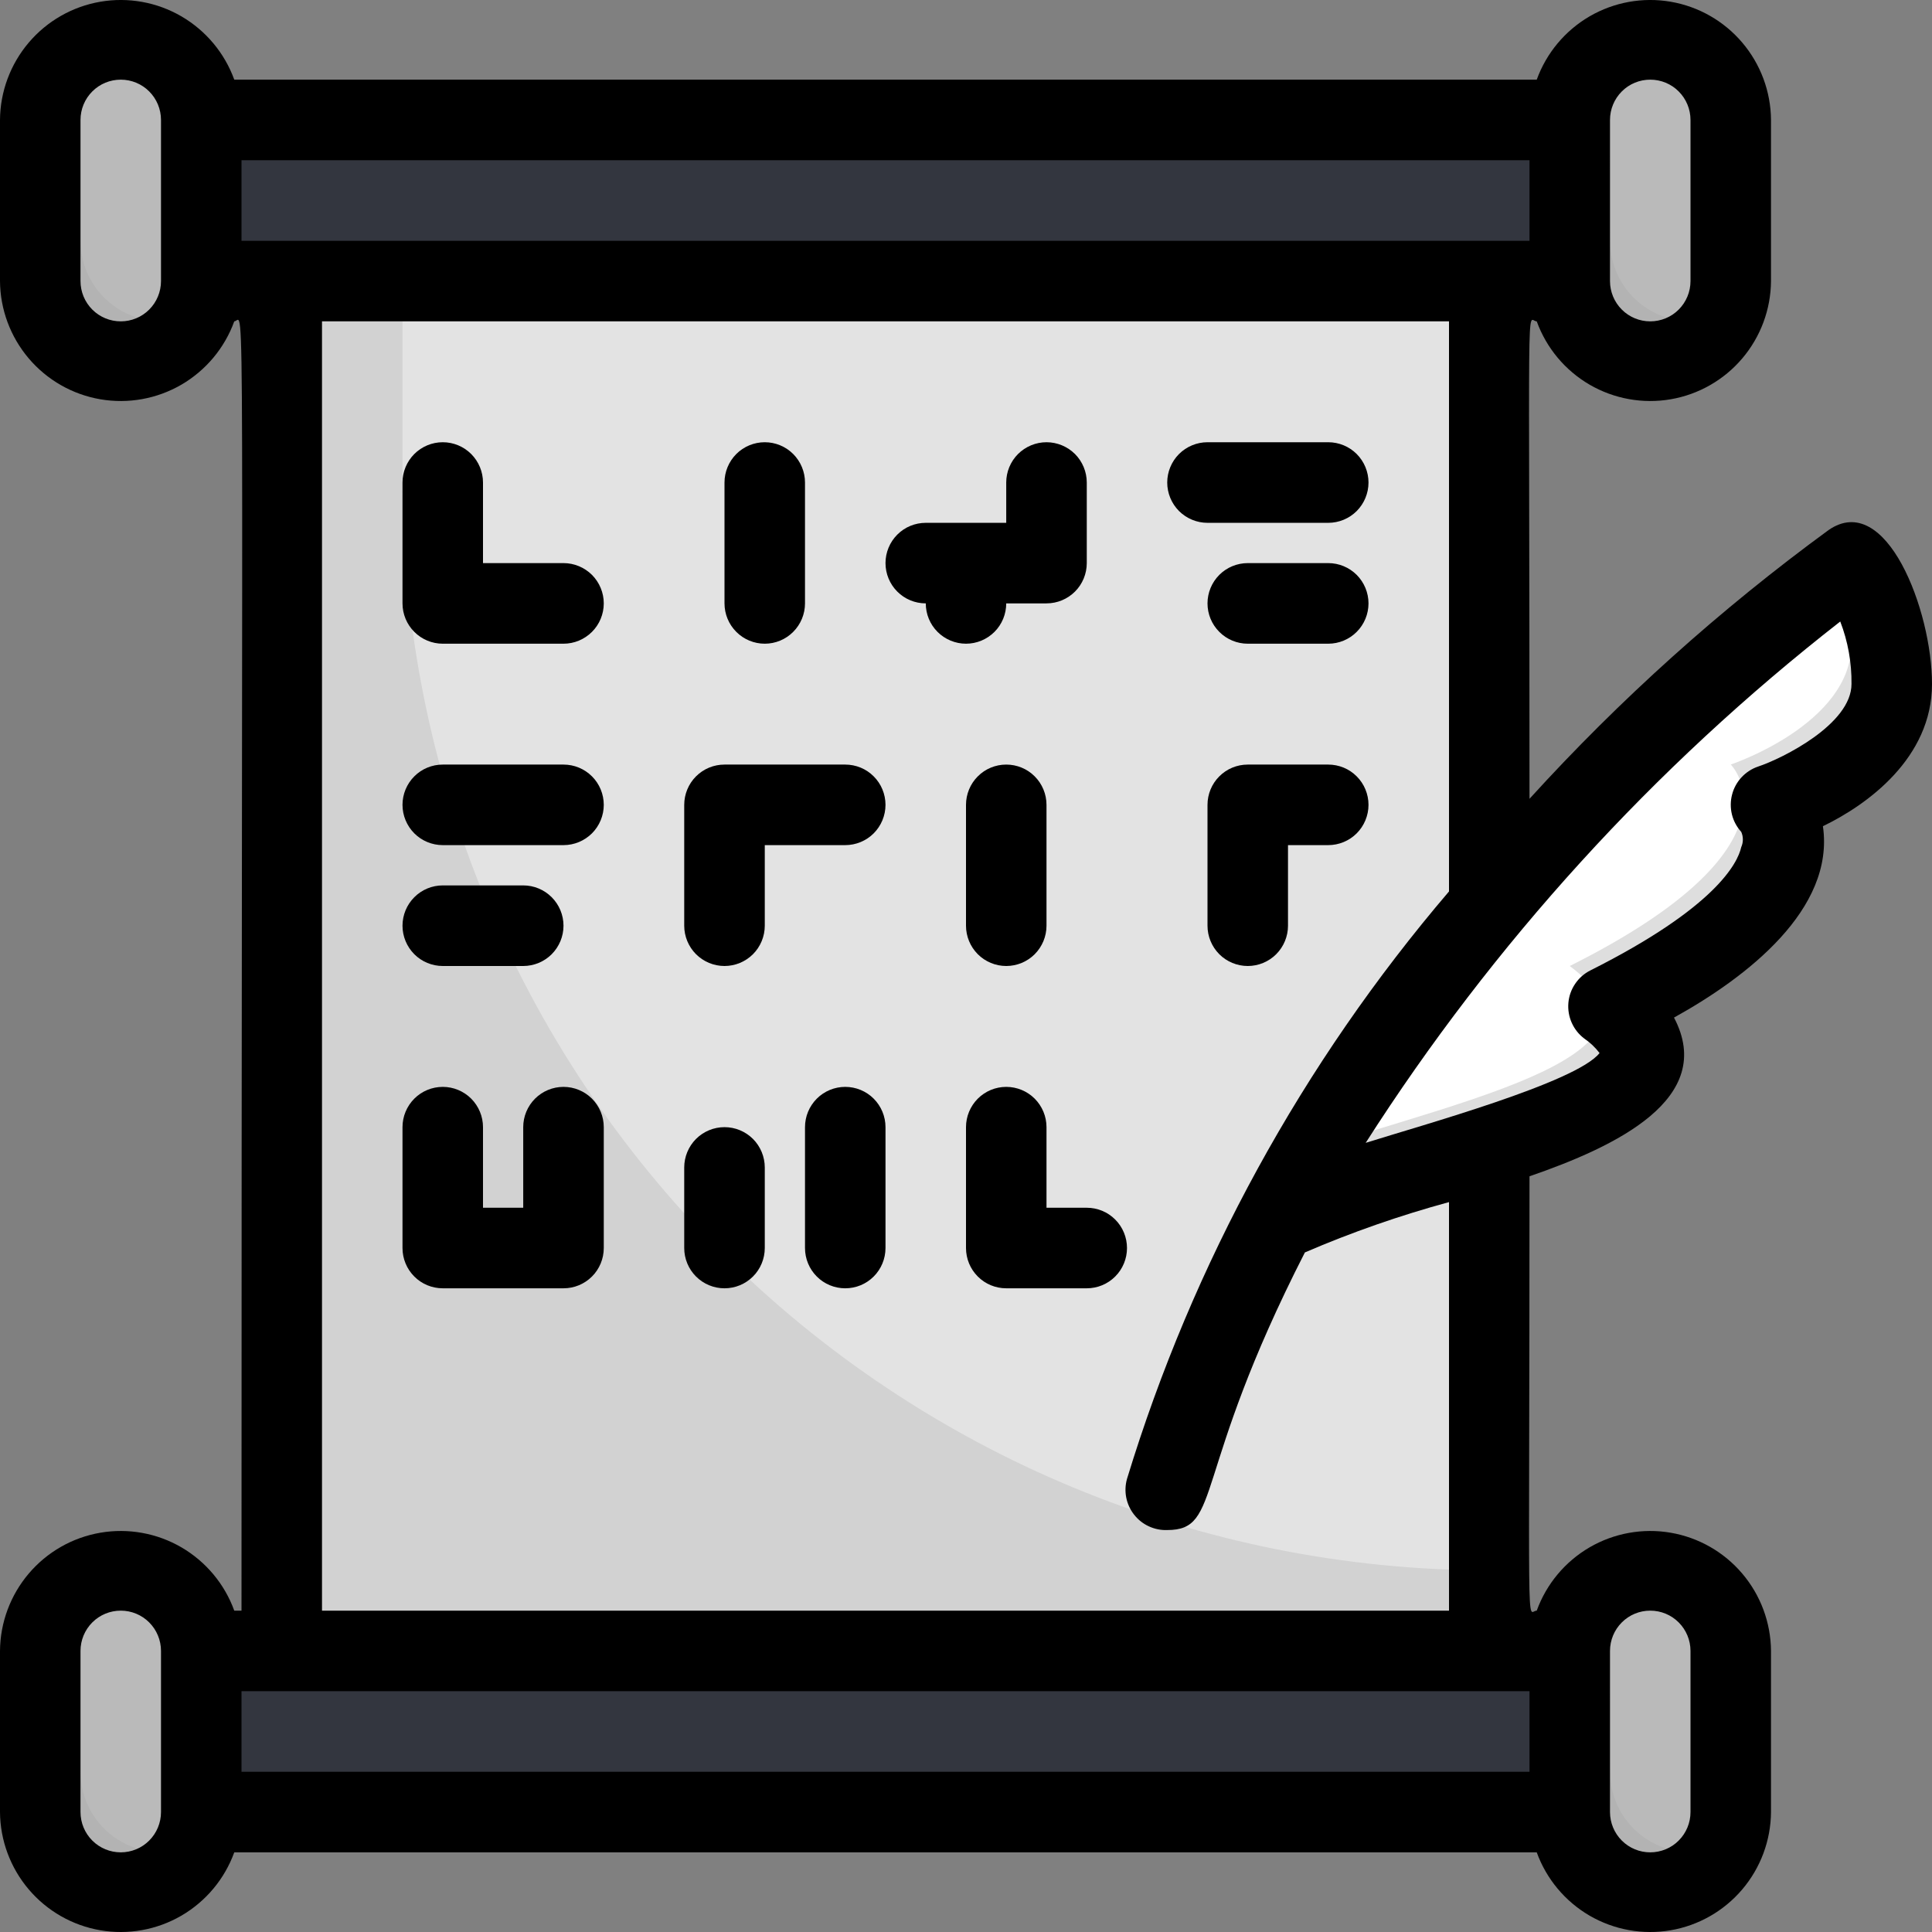 <svg width="39" height="39" viewBox="0 0 39 39" fill="none" xmlns="http://www.w3.org/2000/svg">
<rect x="0" y="0" width="39" height="39" fill="#808080" stroke="none"/>
<path d="M30.062 18.288C28.399 20.262 26.95 22.408 25.74 24.689C27.136 24.061 28.582 23.549 30.062 23.16V33.326H5.688V5.674H30.062V18.288Z" fill="#D2D2D2"/>
<path d="M30.062 18.288C28.399 20.262 26.95 22.408 25.74 24.689C27.136 24.061 28.582 23.549 30.062 23.16C30.062 32.187 29.981 31.699 30.062 31.699C24.244 31.699 18.664 29.386 14.55 25.268C10.436 21.15 8.125 15.564 8.125 9.741V5.674H30.062V18.288Z" fill="#E3E3E3"/>
<path d="M31.688 2.421H4.062V5.674H31.688V2.421Z" fill="#33363F"/>
<path d="M31.688 2.421V4.048H7.312C6.882 4.048 6.468 3.876 6.163 3.571C5.859 3.266 5.688 2.852 5.688 2.421H31.688Z" fill="#33363F"/>
<path d="M31.688 33.326H4.062V36.579H31.688V33.326Z" fill="#33363F"/>
<path d="M31.688 33.326V34.952H7.312C6.882 34.952 6.468 34.781 6.163 34.476C5.859 34.171 5.688 33.757 5.688 33.326H31.688Z" fill="#33363F"/>
<path d="M34.938 2.421C34.938 5.837 34.994 5.926 34.791 6.341C34.638 6.678 34.373 6.953 34.042 7.12C33.712 7.286 33.334 7.335 32.971 7.257C32.609 7.179 32.284 6.98 32.051 6.692C31.817 6.404 31.689 6.045 31.688 5.674V2.421C31.688 1.99 31.859 1.576 32.163 1.271C32.468 0.966 32.882 0.794 33.312 0.794C33.743 0.794 34.157 0.966 34.462 1.271C34.766 1.576 34.938 1.99 34.938 2.421Z" fill="#B3B3B3"/>
<path d="M34.938 2.421C34.938 5.837 34.994 5.926 34.791 6.341C34.544 6.452 34.273 6.5 34.003 6.479C33.732 6.459 33.472 6.371 33.244 6.224C33.016 6.077 32.829 5.875 32.699 5.637C32.569 5.399 32.501 5.132 32.5 4.861C32.5 1.445 32.443 1.355 32.646 0.941C32.894 0.829 33.164 0.782 33.435 0.802C33.705 0.823 33.966 0.91 34.194 1.058C34.421 1.205 34.609 1.406 34.739 1.645C34.869 1.883 34.937 2.15 34.938 2.421Z" fill="#BABABA"/>
<path d="M4.062 2.421C4.062 5.837 4.119 5.926 3.916 6.341C3.763 6.678 3.498 6.953 3.168 7.12C2.837 7.286 2.459 7.335 2.096 7.257C1.734 7.179 1.409 6.98 1.176 6.692C0.942 6.404 0.814 6.045 0.812 5.674V2.421C0.812 1.99 0.984 1.576 1.288 1.271C1.593 0.966 2.007 0.794 2.438 0.794C2.868 0.794 3.282 0.966 3.587 1.271C3.891 1.576 4.062 1.99 4.062 2.421Z" fill="#B3B3B3"/>
<path d="M4.062 2.421C4.062 5.837 4.119 5.926 3.916 6.341C3.669 6.452 3.398 6.5 3.128 6.479C2.857 6.459 2.597 6.371 2.369 6.224C2.141 6.077 1.954 5.875 1.824 5.637C1.694 5.399 1.626 5.132 1.625 4.861C1.625 1.445 1.568 1.355 1.771 0.941C2.018 0.829 2.29 0.782 2.56 0.802C2.83 0.823 3.091 0.91 3.319 1.058C3.546 1.205 3.734 1.406 3.864 1.645C3.994 1.883 4.062 2.15 4.062 2.421Z" fill="#BABABA"/>
<path d="M34.938 33.326C34.938 36.742 34.994 36.831 34.791 37.246C34.638 37.583 34.373 37.858 34.042 38.025C33.712 38.191 33.334 38.24 32.971 38.162C32.609 38.084 32.284 37.885 32.051 37.597C31.817 37.309 31.689 36.95 31.688 36.579V33.326C31.688 32.895 31.859 32.481 32.163 32.176C32.468 31.871 32.882 31.699 33.312 31.699C33.743 31.699 34.157 31.871 34.462 32.176C34.766 32.481 34.938 32.895 34.938 33.326Z" fill="#B3B3B3"/>
<path d="M34.938 33.326C34.938 36.742 34.994 36.831 34.791 37.246C34.544 37.357 34.273 37.405 34.003 37.384C33.732 37.364 33.472 37.276 33.244 37.129C33.016 36.982 32.829 36.78 32.699 36.542C32.569 36.304 32.501 36.037 32.5 35.766C32.5 32.35 32.443 32.261 32.646 31.846C32.894 31.735 33.164 31.687 33.435 31.707C33.705 31.728 33.966 31.816 34.194 31.963C34.421 32.11 34.609 32.312 34.739 32.55C34.869 32.788 34.937 33.055 34.938 33.326Z" fill="#BABABA"/>
<path d="M4.062 33.326C4.062 36.742 4.119 36.831 3.916 37.246C3.763 37.583 3.498 37.858 3.168 38.025C2.837 38.191 2.459 38.24 2.096 38.162C1.734 38.084 1.409 37.885 1.176 37.597C0.942 37.309 0.814 36.95 0.812 36.579V33.326C0.812 32.895 0.984 32.481 1.288 32.176C1.593 31.871 2.007 31.699 2.438 31.699C2.868 31.699 3.282 31.871 3.587 32.176C3.891 32.481 4.062 32.895 4.062 33.326Z" fill="#B3B3B3"/>
<path d="M4.062 33.326C4.062 36.742 4.119 36.831 3.916 37.246C3.669 37.357 3.398 37.405 3.128 37.384C2.857 37.364 2.597 37.276 2.369 37.129C2.141 36.982 1.954 36.78 1.824 36.542C1.694 36.304 1.626 36.037 1.625 35.766C1.625 32.35 1.568 32.261 1.771 31.846C2.018 31.735 2.29 31.687 2.56 31.707C2.83 31.728 3.091 31.816 3.319 31.963C3.546 32.11 3.734 32.312 3.864 32.55C3.994 32.788 4.062 33.055 4.062 33.326Z" fill="#BABABA"/>
<path d="M35.75 16.247C35.75 16.247 37.375 17.873 32.5 20.313C35.401 22.493 27.958 23.371 25.74 24.689C26.008 24.176 26.293 23.672 26.552 23.184C29.608 18.069 34.832 12.994 37.375 11.367C37.94 12.051 38.23 12.921 38.188 13.807C38.188 15.434 35.75 16.247 35.75 16.247Z" fill="#DEDEDE"/>
<path d="M34.938 15.433C34.938 15.433 36.562 17.06 31.688 19.5C34.052 21.281 29.534 22.192 26.585 23.184C29.341 18.672 32.925 14.723 37.148 11.546C37.308 12.011 37.385 12.501 37.375 12.994C37.375 14.62 34.938 15.433 34.938 15.433Z" fill="white"/>
<path d="M39 13.807C39 12.319 38.074 9.895 36.912 10.7C34.723 12.301 32.7 14.118 30.875 16.125C30.875 5.414 30.81 6.487 31.021 6.487C31.216 7.025 31.594 7.477 32.088 7.765C32.583 8.052 33.162 8.157 33.725 8.06C34.289 7.963 34.8 7.671 35.17 7.235C35.54 6.799 35.746 6.246 35.75 5.674V2.421C35.746 1.849 35.54 1.296 35.17 0.86C34.8 0.424 34.289 0.132 33.725 0.035C33.162 -0.062 32.583 0.043 32.088 0.33C31.594 0.618 31.216 1.07 31.021 1.608H4.729C4.534 1.07 4.156 0.618 3.662 0.33C3.168 0.043 2.588 -0.062 2.025 0.035C1.461 0.132 0.95 0.424 0.58 0.86C0.21 1.296 0.004 1.849 0 2.421L0 5.674C0.004 6.246 0.21 6.799 0.58 7.235C0.95 7.671 1.461 7.963 2.025 8.06C2.588 8.157 3.168 8.052 3.662 7.765C4.156 7.477 4.534 7.025 4.729 6.487C4.956 6.487 4.875 4.479 4.875 32.513H4.729C4.534 31.975 4.156 31.523 3.662 31.235C3.168 30.948 2.588 30.843 2.025 30.94C1.461 31.037 0.95 31.329 0.58 31.765C0.21 32.201 0.004 32.754 0 33.326L0 36.579C0.004 37.151 0.21 37.704 0.58 38.14C0.95 38.576 1.461 38.868 2.025 38.965C2.588 39.062 3.168 38.957 3.662 38.67C4.156 38.382 4.534 37.93 4.729 37.392H31.021C31.216 37.93 31.594 38.382 32.088 38.67C32.583 38.957 33.162 39.062 33.725 38.965C34.289 38.868 34.8 38.576 35.17 38.14C35.54 37.704 35.746 37.151 35.75 36.579V33.326C35.746 32.754 35.54 32.201 35.17 31.765C34.8 31.329 34.289 31.037 33.725 30.94C33.162 30.843 32.583 30.948 32.088 31.235C31.594 31.523 31.216 31.975 31.021 32.513C30.81 32.513 30.875 33.489 30.875 23.745C32.622 23.143 34.653 22.176 33.792 20.541C35.263 19.728 37.042 18.353 36.798 16.678C37.692 16.247 39 15.303 39 13.807ZM34.125 2.421V5.674C34.125 5.89 34.039 6.097 33.887 6.249C33.735 6.402 33.528 6.487 33.312 6.487C33.097 6.487 32.89 6.402 32.738 6.249C32.586 6.097 32.5 5.89 32.5 5.674V2.421C32.5 2.205 32.586 1.998 32.738 1.846C32.89 1.693 33.097 1.608 33.312 1.608C33.528 1.608 33.735 1.693 33.887 1.846C34.039 1.998 34.125 2.205 34.125 2.421ZM30.875 4.861H4.875V3.234H30.875V4.861ZM1.625 5.674V2.421C1.625 2.205 1.711 1.998 1.863 1.846C2.015 1.693 2.222 1.608 2.438 1.608C2.653 1.608 2.86 1.693 3.012 1.846C3.164 1.998 3.25 2.205 3.25 2.421V5.674C3.25 5.89 3.164 6.097 3.012 6.249C2.86 6.402 2.653 6.487 2.438 6.487C2.222 6.487 2.015 6.402 1.863 6.249C1.711 6.097 1.625 5.89 1.625 5.674ZM1.625 36.579V33.326C1.625 33.11 1.711 32.903 1.863 32.751C2.015 32.598 2.222 32.513 2.438 32.513C2.653 32.513 2.86 32.598 3.012 32.751C3.164 32.903 3.25 33.11 3.25 33.326V36.579C3.25 36.795 3.164 37.002 3.012 37.154C2.86 37.307 2.653 37.392 2.438 37.392C2.222 37.392 2.015 37.307 1.863 37.154C1.711 37.002 1.625 36.795 1.625 36.579ZM4.875 34.139H30.875V35.766H4.875V34.139ZM34.125 33.326V36.579C34.125 36.795 34.039 37.002 33.887 37.154C33.735 37.307 33.528 37.392 33.312 37.392C33.097 37.392 32.89 37.307 32.738 37.154C32.586 37.002 32.5 36.795 32.5 36.579V33.326C32.5 33.11 32.586 32.903 32.738 32.751C32.89 32.598 33.097 32.513 33.312 32.513C33.528 32.513 33.735 32.598 33.887 32.751C34.039 32.903 34.125 33.11 34.125 33.326ZM29.25 32.513H6.5V6.487H29.25V17.995C26.292 21.459 24.08 25.495 22.75 29.853C22.715 29.977 22.71 30.106 22.735 30.232C22.76 30.358 22.815 30.476 22.894 30.576C22.973 30.677 23.075 30.758 23.191 30.811C23.307 30.865 23.435 30.891 23.562 30.886C24.676 30.886 24.042 29.78 26.341 25.282C27.286 24.875 28.258 24.536 29.25 24.266V32.513ZM35.49 15.474C35.362 15.517 35.247 15.592 35.155 15.691C35.063 15.79 34.997 15.91 34.964 16.041C34.93 16.171 34.929 16.308 34.961 16.44C34.993 16.571 35.058 16.692 35.149 16.792C35.171 16.84 35.182 16.893 35.182 16.946C35.182 17 35.171 17.052 35.149 17.101C35.076 17.426 34.629 18.321 32.102 19.59C31.979 19.652 31.874 19.745 31.797 19.859C31.719 19.973 31.672 20.105 31.66 20.243C31.648 20.38 31.671 20.519 31.727 20.645C31.783 20.771 31.87 20.881 31.98 20.964C32.098 21.044 32.202 21.143 32.289 21.257C31.826 21.85 28.706 22.712 27.568 23.07C30.142 19.044 33.381 15.485 37.148 12.546C37.303 12.948 37.38 13.376 37.375 13.807C37.375 14.62 35.977 15.312 35.49 15.474Z" fill="black"/>
<path d="M11.375 11.367H9.75V9.74C9.75 9.525 9.664 9.318 9.512 9.165C9.36 9.013 9.153 8.927 8.938 8.927C8.722 8.927 8.515 9.013 8.363 9.165C8.211 9.318 8.125 9.525 8.125 9.74V12.18C8.125 12.396 8.211 12.603 8.363 12.755C8.515 12.908 8.722 12.994 8.938 12.994H11.375C11.591 12.994 11.797 12.908 11.95 12.755C12.102 12.603 12.188 12.396 12.188 12.18C12.188 11.965 12.102 11.758 11.95 11.605C11.797 11.453 11.591 11.367 11.375 11.367ZM16.25 12.18V9.74C16.25 9.525 16.164 9.318 16.012 9.165C15.86 9.013 15.653 8.927 15.438 8.927C15.222 8.927 15.015 9.013 14.863 9.165C14.711 9.318 14.625 9.525 14.625 9.74V12.18C14.625 12.396 14.711 12.603 14.863 12.755C15.015 12.908 15.222 12.994 15.438 12.994C15.653 12.994 15.86 12.908 16.012 12.755C16.164 12.603 16.25 12.396 16.25 12.18ZM24.375 10.554H26.812C27.028 10.554 27.235 10.468 27.387 10.316C27.539 10.163 27.625 9.956 27.625 9.74C27.625 9.525 27.539 9.318 27.387 9.165C27.235 9.013 27.028 8.927 26.812 8.927H24.375C24.16 8.927 23.953 9.013 23.8 9.165C23.648 9.318 23.562 9.525 23.562 9.74C23.562 9.956 23.648 10.163 23.8 10.316C23.953 10.468 24.16 10.554 24.375 10.554ZM26.812 11.367H25.188C24.972 11.367 24.765 11.453 24.613 11.605C24.461 11.758 24.375 11.965 24.375 12.18C24.375 12.396 24.461 12.603 24.613 12.755C24.765 12.908 24.972 12.994 25.188 12.994H26.812C27.028 12.994 27.235 12.908 27.387 12.755C27.539 12.603 27.625 12.396 27.625 12.18C27.625 11.965 27.539 11.758 27.387 11.605C27.235 11.453 27.028 11.367 26.812 11.367ZM17.062 15.434H14.625C14.409 15.434 14.203 15.519 14.05 15.672C13.898 15.824 13.812 16.031 13.812 16.247V18.687C13.812 18.902 13.898 19.109 14.05 19.262C14.203 19.414 14.409 19.5 14.625 19.5C14.841 19.5 15.047 19.414 15.2 19.262C15.352 19.109 15.438 18.902 15.438 18.687V17.06H17.062C17.278 17.06 17.485 16.974 17.637 16.822C17.789 16.669 17.875 16.462 17.875 16.247C17.875 16.031 17.789 15.824 17.637 15.672C17.485 15.519 17.278 15.434 17.062 15.434ZM19.5 16.247V18.687C19.5 18.902 19.586 19.109 19.738 19.262C19.89 19.414 20.097 19.5 20.312 19.5C20.528 19.5 20.735 19.414 20.887 19.262C21.039 19.109 21.125 18.902 21.125 18.687V16.247C21.125 16.031 21.039 15.824 20.887 15.672C20.735 15.519 20.528 15.434 20.312 15.434C20.097 15.434 19.89 15.519 19.738 15.672C19.586 15.824 19.5 16.031 19.5 16.247ZM26.812 15.434H25.188C24.972 15.434 24.765 15.519 24.613 15.672C24.461 15.824 24.375 16.031 24.375 16.247V18.687C24.375 18.902 24.461 19.109 24.613 19.262C24.765 19.414 24.972 19.5 25.188 19.5C25.403 19.5 25.61 19.414 25.762 19.262C25.914 19.109 26 18.902 26 18.687V17.06H26.812C27.028 17.06 27.235 16.974 27.387 16.822C27.539 16.669 27.625 16.462 27.625 16.247C27.625 16.031 27.539 15.824 27.387 15.672C27.235 15.519 27.028 15.434 26.812 15.434ZM11.375 15.434H8.938C8.722 15.434 8.515 15.519 8.363 15.672C8.211 15.824 8.125 16.031 8.125 16.247C8.125 16.462 8.211 16.669 8.363 16.822C8.515 16.974 8.722 17.06 8.938 17.06H11.375C11.591 17.06 11.797 16.974 11.95 16.822C12.102 16.669 12.188 16.462 12.188 16.247C12.188 16.031 12.102 15.824 11.95 15.672C11.797 15.519 11.591 15.434 11.375 15.434ZM8.938 19.5H10.562C10.778 19.5 10.985 19.414 11.137 19.262C11.289 19.109 11.375 18.902 11.375 18.687C11.375 18.471 11.289 18.264 11.137 18.112C10.985 17.959 10.778 17.873 10.562 17.873H8.938C8.722 17.873 8.515 17.959 8.363 18.112C8.211 18.264 8.125 18.471 8.125 18.687C8.125 18.902 8.211 19.109 8.363 19.262C8.515 19.414 8.722 19.5 8.938 19.5ZM20.312 12.18H21.125C21.34 12.18 21.547 12.095 21.7 11.942C21.852 11.79 21.938 11.583 21.938 11.367V9.74C21.938 9.525 21.852 9.318 21.7 9.165C21.547 9.013 21.34 8.927 21.125 8.927C20.91 8.927 20.703 9.013 20.55 9.165C20.398 9.318 20.312 9.525 20.312 9.74V10.554H18.688C18.472 10.554 18.265 10.639 18.113 10.792C17.961 10.944 17.875 11.151 17.875 11.367C17.875 11.583 17.961 11.79 18.113 11.942C18.265 12.095 18.472 12.18 18.688 12.18C18.688 12.396 18.773 12.603 18.925 12.755C19.078 12.908 19.285 12.994 19.5 12.994C19.715 12.994 19.922 12.908 20.075 12.755C20.227 12.603 20.312 12.396 20.312 12.18ZM21.938 24.38H21.125V22.753C21.125 22.537 21.039 22.331 20.887 22.178C20.735 22.026 20.528 21.94 20.312 21.94C20.097 21.94 19.89 22.026 19.738 22.178C19.586 22.331 19.5 22.537 19.5 22.753V25.193C19.5 25.409 19.586 25.616 19.738 25.768C19.89 25.921 20.097 26.006 20.312 26.006H21.938C22.153 26.006 22.36 25.921 22.512 25.768C22.664 25.616 22.75 25.409 22.75 25.193C22.75 24.977 22.664 24.77 22.512 24.618C22.36 24.465 22.153 24.38 21.938 24.38ZM16.25 22.753V25.193C16.25 25.409 16.336 25.616 16.488 25.768C16.64 25.921 16.847 26.006 17.062 26.006C17.278 26.006 17.485 25.921 17.637 25.768C17.789 25.616 17.875 25.409 17.875 25.193V22.753C17.875 22.537 17.789 22.331 17.637 22.178C17.485 22.026 17.278 21.94 17.062 21.94C16.847 21.94 16.64 22.026 16.488 22.178C16.336 22.331 16.25 22.537 16.25 22.753ZM13.812 23.566V25.193C13.812 25.409 13.898 25.616 14.05 25.768C14.203 25.921 14.409 26.006 14.625 26.006C14.841 26.006 15.047 25.921 15.2 25.768C15.352 25.616 15.438 25.409 15.438 25.193V23.566C15.438 23.351 15.352 23.144 15.2 22.991C15.047 22.839 14.841 22.753 14.625 22.753C14.409 22.753 14.203 22.839 14.05 22.991C13.898 23.144 13.812 23.351 13.812 23.566ZM10.562 22.753V24.38H9.75V22.753C9.75 22.537 9.664 22.331 9.512 22.178C9.36 22.026 9.153 21.94 8.938 21.94C8.722 21.94 8.515 22.026 8.363 22.178C8.211 22.331 8.125 22.537 8.125 22.753V25.193C8.125 25.409 8.211 25.616 8.363 25.768C8.515 25.921 8.722 26.006 8.938 26.006H11.375C11.591 26.006 11.797 25.921 11.95 25.768C12.102 25.616 12.188 25.409 12.188 25.193V22.753C12.188 22.537 12.102 22.331 11.95 22.178C11.797 22.026 11.591 21.94 11.375 21.94C11.159 21.94 10.953 22.026 10.8 22.178C10.648 22.331 10.562 22.537 10.562 22.753Z" fill="black"/>
</svg>
